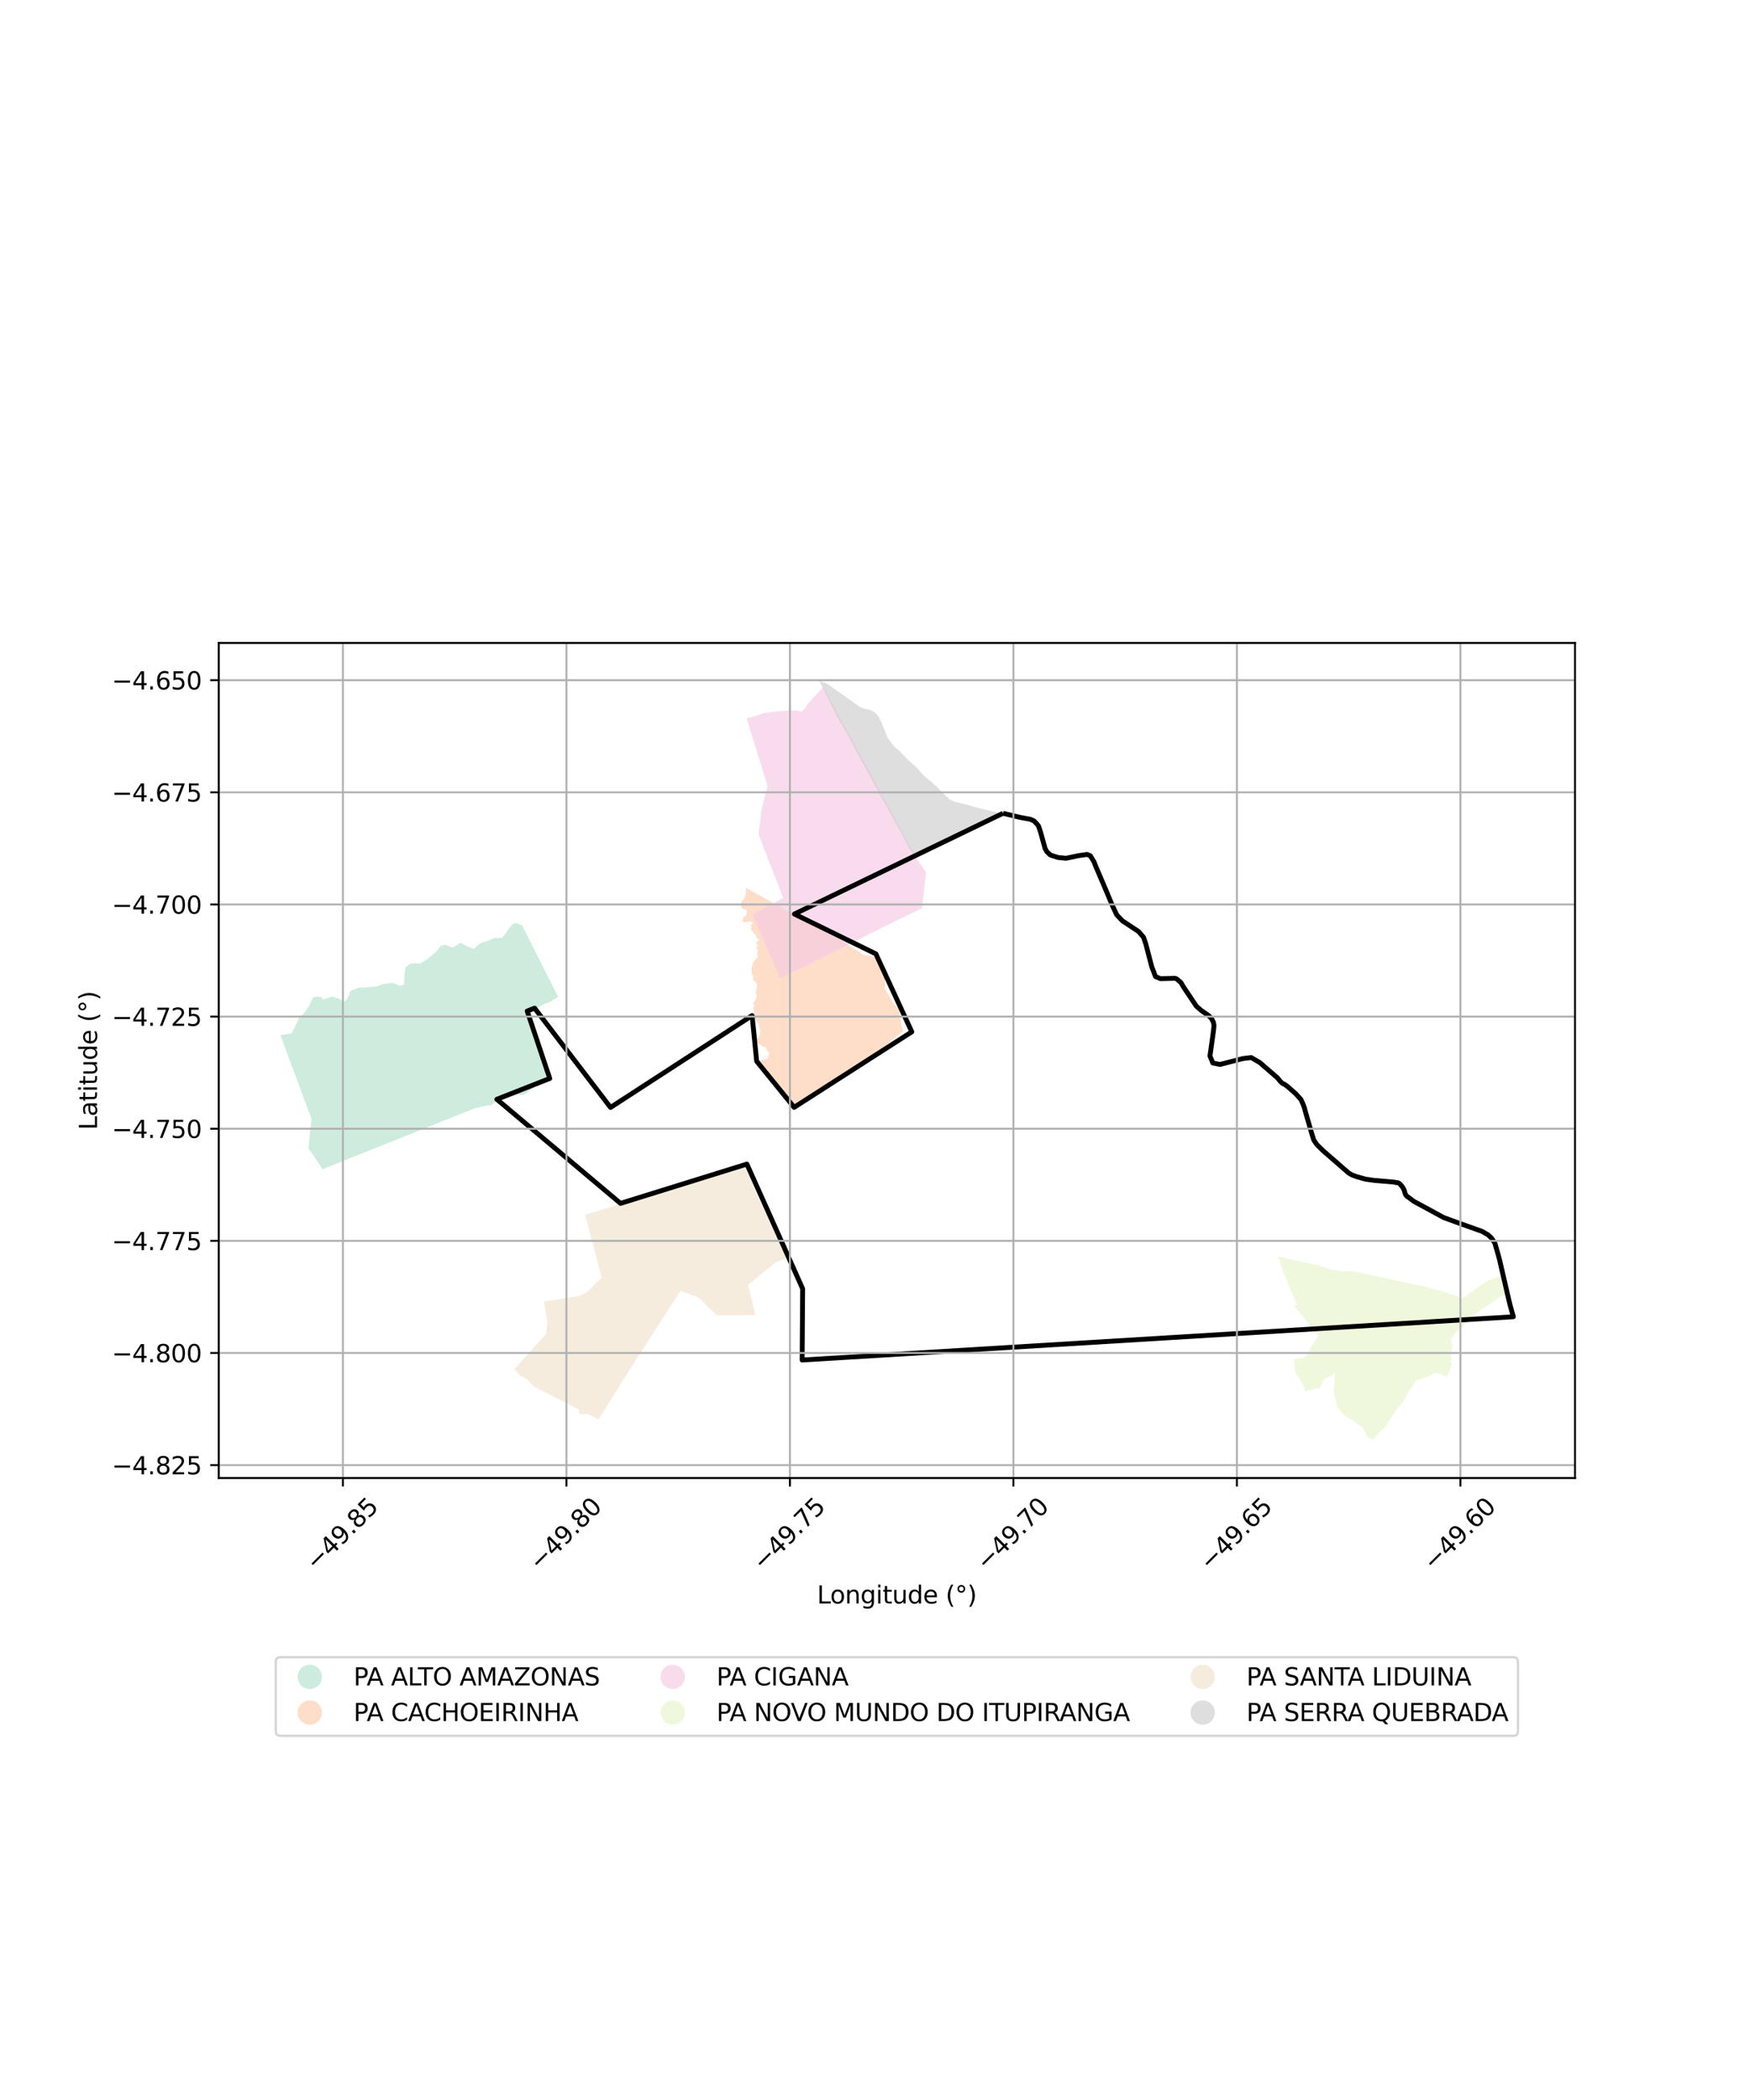 <?xml version="1.0" encoding="utf-8" standalone="no"?>
<!DOCTYPE svg PUBLIC "-//W3C//DTD SVG 1.1//EN"
  "http://www.w3.org/Graphics/SVG/1.1/DTD/svg11.dtd">
<svg xmlns:xlink="http://www.w3.org/1999/xlink" width="720pt" height="864pt" viewBox="0 0 720 864" xmlns="http://www.w3.org/2000/svg" version="1.1">
 <defs>
  <style type="text/css">*{stroke-linejoin: round; stroke-linecap: butt}</style>
 </defs>
 <g id="figure_1">
  <g id="patch_1">
   <path d="M 0 864 
L 720 864 
L 720 0 
L 0 0 
z
" style="fill: #ffffff"/>
  </g>
  <g id="axes_1">
   <g id="patch_2">
    <path d="M 90 608.106 
L 648 608.106 
L 648 264.534 
L 90 264.534 
z
" style="fill: #ffffff"/>
   </g>
   <g id="PatchCollection_1">
    <path d="M 532.349 537.028 
L 532.349 537.028 
L 533.61 536.861 
L 527.962 523.299 
L 527.063 520.481 
L 525.926 516.922 
L 528.974 517.59 
L 533.32 518.738 
L 537.309 519.479 
L 542.775 520.703 
L 546.975 522.216 
L 548.395 522.533 
L 549.587 522.584 
L 551.056 522.796 
L 552.245 523.02 
L 556.865 523.066 
L 575.847 527.081 
L 580.329 528.142 
L 582.996 528.718 
L 585.391 529.026 
L 590.639 530.588 
L 593.176 531.139 
L 594.756 531.722 
L 595.954 532.117 
L 598.462 532.926 
L 601.739 534.079 
L 605.093 531.685 
L 611.92 527.004 
L 612.707 526.698 
L 619.131 524.357 
L 619.948 526.718 
L 619.925 527.187 
L 619.889 527.88 
L 620.202 529.053 
L 620.869 531.862 
L 617.97 533.33 
L 616.975 533.838 
L 609.725 538.644 
L 606.425 540.895 
L 605.557 541.27 
L 604.774 542.151 
L 604.634 542.645 
L 604.155 543.192 
L 603.095 544.074 
L 602.181 545.296 
L 601.543 546.006 
L 601.004 546.426 
L 599.997 547.022 
L 599.021 548.068 
L 598.423 548.936 
L 597.06 550.48 
L 597.136 550.916 
L 597.227 552.137 
L 597.576 553.162 
L 597.326 554.575 
L 597.249 556.585 
L 597.136 557.682 
L 596.921 558.408 
L 597.212 559.096 
L 596.702 560.567 
L 597.504 560.884 
L 595.301 566.297 
L 590.68 564.723 
L 587.76 566.321 
L 582.559 568.027 
L 579.703 572.498 
L 578.84 573.634 
L 578.548 574.702 
L 578.284 575.247 
L 576.645 577.589 
L 575.334 579.112 
L 571.543 584.215 
L 570.537 586.404 
L 569.978 587.291 
L 569.233 587.968 
L 568.028 588.73 
L 566.824 590.023 
L 564.949 592.489 
L 562.69 591.332 
L 560.711 587.346 
L 557.104 584.861 
L 552.976 582.199 
L 552.436 581.436 
L 550.321 579.075 
L 549.725 577.443 
L 549.687 576.617 
L 548.563 572.658 
L 548.917 570.709 
L 549.026 570.006 
L 549.008 568.015 
L 549.226 566.782 
L 549.247 564.757 
L 547.593 566.159 
L 544.894 567.22 
L 543.423 570.359 
L 542.872 571.322 
L 541.865 571.232 
L 539.076 571.893 
L 537.084 572.253 
L 536.423 570.278 
L 532.985 564.66 
L 532.291 559.288 
L 535.694 558.709 
L 537.061 558.273 
L 537.806 556.778 
L 540.533 552.574 
L 542.422 549.518 
L 537.206 543.072 
L 532.371 537.098 
L 532.349 537.028 
" clip-path="url(#pd2db2d9a0a)" style="fill: #e6f5c9; fill-opacity: 0.65"/>
    <path d="M 195.222 456.028 
L 195.219 456.02 
L 132.721 481.023 
L 132.719 481.02 
L 126.886 472.4 
L 128.165 460.386 
L 115.364 425.874 
L 119.909 425.212 
L 121.688 421.777 
L 122.981 418.833 
L 125.249 416.705 
L 127.353 413.432 
L 128.808 410.325 
L 130.43 409.995 
L 132.378 410.319 
L 132.704 411.299 
L 136.758 409.985 
L 139.193 410.798 
L 141.791 412.101 
L 143.086 410.628 
L 144.218 407.684 
L 147.46 406.371 
L 151.192 406.202 
L 154.761 405.869 
L 157.517 404.884 
L 161.41 404.387 
L 164.819 405.689 
L 166.278 404.869 
L 166.435 401.273 
L 166.916 397.84 
L 169.185 396.366 
L 172.916 396.359 
L 175.672 394.72 
L 179.236 391.773 
L 181.341 389.154 
L 183.287 388.661 
L 186.21 389.963 
L 189.451 387.833 
L 191.724 389.136 
L 194.971 390.438 
L 197.401 388.146 
L 200.806 386.996 
L 203.4 385.848 
L 206.582 385.877 
L 208.2 383.75 
L 210.629 380.477 
L 212.087 379.657 
L 214.847 380.796 
L 229.661 410.188 
L 226.42 412.155 
L 223.015 413.468 
L 220.746 415.107 
L 217.99 416.092 
L 216.206 416.749 
L 225.326 444.449 
L 222.895 446.088 
L 220.624 446.255 
L 218.356 448.384 
L 215.764 450.35 
L 210.897 450.685 
L 207.492 452.162 
L 203.762 453.475 
L 201.817 454.786 
L 200.52 454.788 
L 195.222 456.028 
" clip-path="url(#pd2db2d9a0a)" style="fill: #b3e2cd; fill-opacity: 0.65"/>
    <path d="M 307.8 528.629 
L 310.811 541.047 
L 295.004 541.235 
L 287.245 533.746 
L 279.948 531.103 
L 259.016 563.61 
L 246.501 583.606 
L 245.994 583.806 
L 242.18 581.96 
L 238.386 581.728 
L 238.139 579.931 
L 227.989 574.719 
L 219.625 570.485 
L 216.699 567.304 
L 214.101 566.164 
L 211.662 563.227 
L 224.699 548.741 
L 225.177 544.001 
L 223.783 535.505 
L 237.895 533.274 
L 241.3 531.716 
L 247.533 525.668 
L 240.755 499.8 
L 306.765 479.606 
L 311.741 492.204 
L 325.208 517.037 
L 319.046 519.462 
L 307.8 528.629 
" clip-path="url(#pd2db2d9a0a)" style="fill: #f1e2cc; fill-opacity: 0.65"/>
    <path d="M 361.548 393.953 
L 364.043 402.131 
L 364.045 406.615 
L 367.927 413.335 
L 370.083 415.365 
L 370.171 418.158 
L 371.476 424.345 
L 364.737 429.902 
L 354.487 436.899 
L 344.883 443.454 
L 337.329 448.57 
L 325.671 456.221 
L 323.655 453.492 
L 323.457 453.203 
L 311.501 436.572 
L 313.699 436.162 
L 315.856 435.547 
L 316.048 434.693 
L 316.084 434.531 
L 316.117 434.367 
L 316.335 433.269 
L 316.368 433.105 
L 316.252 432.986 
L 315.345 432.056 
L 315.257 431.117 
L 315.241 430.951 
L 315.086 430.893 
L 314.856 430.807 
L 314.701 430.749 
L 314.54 430.709 
L 314.023 430.58 
L 313.862 430.54 
L 313.723 430.45 
L 311.988 429.33 
L 311.849 429.24 
L 311.726 429.127 
L 311.201 428.645 
L 311.078 428.532 
L 311.098 428.367 
L 311.198 427.519 
L 311.218 427.354 
L 311.361 427.269 
L 312.268 426.735 
L 312.633 425.399 
L 312.677 425.238 
L 312.682 425.072 
L 312.715 423.851 
L 312.72 423.684 
L 312.667 423.526 
L 312.596 423.313 
L 312.544 423.155 
L 312.507 422.992 
L 312.181 421.563 
L 312.144 421.4 
L 312.046 421.265 
L 311.563 420.594 
L 309.835 418.193 
L 309.905 418.007 
L 310.548 417.429 
L 310.672 417.317 
L 310.569 417.186 
L 310.153 416.653 
L 309.962 414.803 
L 309.945 414.637 
L 310.038 414.499 
L 310.468 413.86 
L 310.561 413.722 
L 310.445 413.603 
L 309.924 413.068 
L 309.808 412.948 
L 309.897 412.807 
L 310.38 412.038 
L 310.468 411.897 
L 310.538 411.745 
L 311.036 410.671 
L 311.106 410.52 
L 311.176 410.368 
L 311.339 410.013 
L 311.409 409.862 
L 311.351 409.706 
L 311.104 409.035 
L 310.948 408.623 
L 310.888 408.467 
L 310.907 408.301 
L 310.941 407.986 
L 310.959 407.82 
L 311.044 407.677 
L 311.324 407.205 
L 311.409 407.062 
L 311.406 406.895 
L 311.404 406.783 
L 311.412 406.449 
L 311.466 405.667 
L 311.477 405.333 
L 311.477 405.126 
L 311.478 404.959 
L 311.389 404.818 
L 311.313 404.698 
L 311.224 404.557 
L 311.083 404.307 
L 310.944 404.216 
L 310.631 404.011 
L 310.492 403.921 
L 310.381 403.628 
L 309.867 403.286 
L 309.729 403.194 
L 309.811 402.967 
L 309.956 402.508 
L 309.939 402.342 
L 309.9 401.955 
L 309.883 401.789 
L 309.796 401.647 
L 309.359 400.931 
L 309.209 398.504 
L 309.199 398.338 
L 309.244 398.177 
L 309.695 396.548 
L 309.799 396.232 
L 309.954 395.826 
L 310.014 395.67 
L 310.126 395.548 
L 311.758 393.773 
L 311.603 392.895 
L 311.574 392.731 
L 311.621 392.57 
L 311.704 390.384 
L 311.139 389.975 
L 311.898 389.225 
L 311.031 388.053 
L 312.362 386.64 
L 311.233 385.784 
L 310.838 384.348 
L 310.405 384.425 
L 309.82 383.385 
L 308.923 382.301 
L 308.952 382.136 
L 309.068 381.46 
L 309.096 381.295 
L 309.033 381.141 
L 308.863 380.725 
L 308.8 380.571 
L 308.941 380.483 
L 309.368 380.216 
L 309.509 380.128 
L 309.542 379.965 
L 309.572 379.816 
L 309.606 379.653 
L 309.475 379.55 
L 309.069 379.231 
L 308.939 379.128 
L 308.773 379.143 
L 307.335 379.274 
L 307.17 379.289 
L 307.014 379.348 
L 306.31 379.616 
L 306.155 379.675 
L 306.091 379.521 
L 305.961 379.212 
L 305.897 379.058 
L 305.731 379.062 
L 305.467 379.067 
L 305.301 379.071 
L 305.364 378.916 
L 305.461 378.68 
L 305.565 378.364 
L 305.599 378.233 
L 305.69 377.913 
L 306.038 376.812 
L 306.088 376.653 
L 306.399 377.094 
L 306.565 377.101 
L 306.82 377.112 
L 306.855 376.949 
L 307.083 375.863 
L 307.343 375.426 
L 307.289 375.268 
L 306.941 374.237 
L 306.887 374.079 
L 306.721 374.082 
L 305.959 374.1 
L 305.793 374.104 
L 305.676 373.986 
L 305.151 373.457 
L 305.033 373.339 
L 305 373.175 
L 304.796 372.194 
L 304.762 372.03 
L 304.817 371.873 
L 305.184 370.819 
L 305.239 370.661 
L 305.377 370.568 
L 305.837 370.253 
L 306.205 369.62 
L 306.288 369.476 
L 306.338 369.317 
L 306.902 367.507 
L 306.952 367.347 
L 306.947 367.18 
L 306.891 365.233 
L 323.332 374.377 
L 342.664 385.164 
L 345.525 386.519 
L 355.202 392.761 
L 361.548 393.953 
" clip-path="url(#pd2db2d9a0a)" style="fill: #fdcdac; fill-opacity: 0.65"/>
    <path d="M 377.022 353.043 
L 377.021 353.044 
L 380.949 358.864 
L 379.401 373.678 
L 368.861 378.714 
L 355.697 385.29 
L 333.119 396.569 
L 321.072 402.587 
L 320.957 402.644 
L 317.597 394.819 
L 317.597 394.819 
L 309.628 376.27 
L 322.216 369.421 
L 312.164 343.583 
L 312.133 342.134 
L 312.806 337.722 
L 313.093 333.942 
L 314.539 328.187 
L 315.757 323.324 
L 307.14 295.505 
L 310.718 294.621 
L 313.796 293.473 
L 315.617 293.179 
L 320.381 292.586 
L 323.044 292.429 
L 326.127 292.27 
L 327.529 292.262 
L 329.776 292.814 
L 331.449 291.25 
L 331.962 290.01 
L 338.71 282.63 
L 377.022 353.043 
" clip-path="url(#pd2db2d9a0a)" style="fill: #f4cae4; fill-opacity: 0.65"/>
    <path d="M 337.07 280.151 
L 339.866 281.141 
L 341.734 282.3 
L 352.259 289.77 
L 353.956 290.909 
L 355.525 291.5 
L 357.639 291.969 
L 359.724 292.969 
L 360.516 293.665 
L 361.59 294.997 
L 362.741 297.483 
L 365.183 303.5 
L 367.77 306.99 
L 370.549 309.465 
L 373.707 312.72 
L 377.474 316.096 
L 380.104 319.135 
L 385.253 323.498 
L 389.218 327.579 
L 390.82 328.981 
L 393.023 329.904 
L 397.002 330.882 
L 402.97 332.548 
L 412.484 334.735 
L 404.519 338.747 
L 396.209 342.911 
L 388.456 346.867 
L 387.048 347.599 
L 376.358 352.906 
L 375.788 351.927 
L 372.978 346.752 
L 371.237 343.577 
L 369.251 339.899 
L 367.59 337.037 
L 363.959 330.321 
L 360.357 323.83 
L 360.115 323.387 
L 356.103 316.008 
L 352.587 309.634 
L 348.768 302.364 
L 344.384 294.844 
L 342.303 290.612 
L 340.568 287.089 
L 338.288 282.56 
L 337.07 280.151 
" clip-path="url(#pd2db2d9a0a)" style="fill: #cccccc; fill-opacity: 0.65"/>
   </g>
   <g id="PatchCollection_2">
    <path d="M 412.677 334.604 
L 417.519 335.789 
L 419.884 336.333 
L 423.833 337.059 
L 425.428 337.757 
L 426.648 339.046 
L 427.311 339.945 
L 428.167 342.563 
L 429.97 349.06 
L 430.674 350.357 
L 431.892 351.566 
L 432.39 351.869 
L 435.318 352.8 
L 438.58 353.126 
L 443.596 352.067 
L 447.249 351.54 
L 448.613 352.119 
L 450.066 354.515 
L 450.62 355.95 
L 455.522 367.436 
L 457.364 371.889 
L 459.429 376.365 
L 461.771 378.843 
L 468.435 383.259 
L 470.467 385.591 
L 471.427 388.413 
L 473.88 397.803 
L 475.422 401.812 
L 477.469 402.654 
L 483.408 402.502 
L 484.028 402.68 
L 485.866 404.246 
L 486.91 406.04 
L 492.217 413.981 
L 494.115 415.649 
L 497.204 417.798 
L 498.374 418.944 
L 499.229 420.557 
L 499.459 421.809 
L 499.434 422.452 
L 499.251 424.239 
L 497.805 434.455 
L 498.992 437.35 
L 501.912 437.957 
L 511.304 435.537 
L 514.764 435.096 
L 518.361 437.203 
L 525.619 443.497 
L 526.681 444.826 
L 527.576 445.68 
L 528.512 446.15 
L 529.562 446.882 
L 533.084 449.972 
L 535.236 452.353 
L 536.03 454.079 
L 536.68 455.836 
L 536.964 456.971 
L 539.478 465.676 
L 540.5 468.988 
L 541.788 470.922 
L 544.267 473.362 
L 554.883 482.603 
L 556.209 483.38 
L 557.965 484.054 
L 561.754 485.123 
L 565.365 485.653 
L 573.361 486.328 
L 575.307 486.678 
L 575.799 486.939 
L 577.048 488.357 
L 577.698 489.627 
L 578.114 491.101 
L 578.47 491.768 
L 578.957 492.284 
L 579.305 492.485 
L 581.686 494.263 
L 594.015 500.955 
L 601.544 503.7 
L 609.755 506.62 
L 612.27 508.067 
L 613.698 509.435 
L 615.04 511.471 
L 616.842 517.833 
L 621.2 536.637 
L 622.636 541.749 
L 330.032 559.548 
L 330.24 530.248 
L 307.287 478.938 
L 255.295 495.104 
L 204.422 452.283 
L 226.18 443.711 
L 216.905 415.981 
L 219.95 414.788 
L 251.19 455.639 
L 309.429 417.832 
L 311.32 436.633 
L 326.737 455.588 
L 375.14 424.529 
L 360.356 392.453 
L 326.849 376.061 
L 412.677 334.604 
L 412.677 334.604 
" clip-path="url(#pd2db2d9a0a)" style="fill: none; stroke: #000000; stroke-width: 2"/>
   </g>
   <g id="matplotlib.axis_1">
    <g id="xtick_1">
     <g id="line2d_1">
      <path d="M 141.089 608.106 
L 141.089 264.534 
" clip-path="url(#pd2db2d9a0a)" style="fill: none; stroke: #b0b0b0; stroke-width: 0.8; stroke-linecap: square"/>
     </g>
     <g id="line2d_2">
      <defs>
       <path id="m9a55f7e87c" d="M 0 0 
L 0 3.5 
" style="stroke: #000000; stroke-width: 0.8"/>
      </defs>
      <g>
       <use xlink:href="#m9a55f7e87c" x="141.089" y="608.106" style="stroke: #000000; stroke-width: 0.8"/>
      </g>
     </g>
     <g id="text_1">
      <!-- −49.85 -->
      <g transform="translate(129.956 646.647) rotate(-45) scale(0.1 -0.1)">
       <defs>
        <path id="DejaVuSans-2212" d="M 678 2272 
L 4684 2272 
L 4684 1741 
L 678 1741 
L 678 2272 
z
" transform="scale(0.016)"/>
        <path id="DejaVuSans-34" d="M 2419 4116 
L 825 1625 
L 2419 1625 
L 2419 4116 
z
M 2253 4666 
L 3047 4666 
L 3047 1625 
L 3713 1625 
L 3713 1100 
L 3047 1100 
L 3047 0 
L 2419 0 
L 2419 1100 
L 313 1100 
L 313 1709 
L 2253 4666 
z
" transform="scale(0.016)"/>
        <path id="DejaVuSans-39" d="M 703 97 
L 703 672 
Q 941 559 1184 500 
Q 1428 441 1663 441 
Q 2288 441 2617 861 
Q 2947 1281 2994 2138 
Q 2813 1869 2534 1725 
Q 2256 1581 1919 1581 
Q 1219 1581 811 2004 
Q 403 2428 403 3163 
Q 403 3881 828 4315 
Q 1253 4750 1959 4750 
Q 2769 4750 3195 4129 
Q 3622 3509 3622 2328 
Q 3622 1225 3098 567 
Q 2575 -91 1691 -91 
Q 1453 -91 1209 -44 
Q 966 3 703 97 
z
M 1959 2075 
Q 2384 2075 2632 2365 
Q 2881 2656 2881 3163 
Q 2881 3666 2632 3958 
Q 2384 4250 1959 4250 
Q 1534 4250 1286 3958 
Q 1038 3666 1038 3163 
Q 1038 2656 1286 2365 
Q 1534 2075 1959 2075 
z
" transform="scale(0.016)"/>
        <path id="DejaVuSans-2e" d="M 684 794 
L 1344 794 
L 1344 0 
L 684 0 
L 684 794 
z
" transform="scale(0.016)"/>
        <path id="DejaVuSans-38" d="M 2034 2216 
Q 1584 2216 1326 1975 
Q 1069 1734 1069 1313 
Q 1069 891 1326 650 
Q 1584 409 2034 409 
Q 2484 409 2743 651 
Q 3003 894 3003 1313 
Q 3003 1734 2745 1975 
Q 2488 2216 2034 2216 
z
M 1403 2484 
Q 997 2584 770 2862 
Q 544 3141 544 3541 
Q 544 4100 942 4425 
Q 1341 4750 2034 4750 
Q 2731 4750 3128 4425 
Q 3525 4100 3525 3541 
Q 3525 3141 3298 2862 
Q 3072 2584 2669 2484 
Q 3125 2378 3379 2068 
Q 3634 1759 3634 1313 
Q 3634 634 3220 271 
Q 2806 -91 2034 -91 
Q 1263 -91 848 271 
Q 434 634 434 1313 
Q 434 1759 690 2068 
Q 947 2378 1403 2484 
z
M 1172 3481 
Q 1172 3119 1398 2916 
Q 1625 2713 2034 2713 
Q 2441 2713 2670 2916 
Q 2900 3119 2900 3481 
Q 2900 3844 2670 4047 
Q 2441 4250 2034 4250 
Q 1625 4250 1398 4047 
Q 1172 3844 1172 3481 
z
" transform="scale(0.016)"/>
        <path id="DejaVuSans-35" d="M 691 4666 
L 3169 4666 
L 3169 4134 
L 1269 4134 
L 1269 2991 
Q 1406 3038 1543 3061 
Q 1681 3084 1819 3084 
Q 2600 3084 3056 2656 
Q 3513 2228 3513 1497 
Q 3513 744 3044 326 
Q 2575 -91 1722 -91 
Q 1428 -91 1123 -41 
Q 819 9 494 109 
L 494 744 
Q 775 591 1075 516 
Q 1375 441 1709 441 
Q 2250 441 2565 725 
Q 2881 1009 2881 1497 
Q 2881 1984 2565 2268 
Q 2250 2553 1709 2553 
Q 1456 2553 1204 2497 
Q 953 2441 691 2322 
L 691 4666 
z
" transform="scale(0.016)"/>
       </defs>
       <use xlink:href="#DejaVuSans-2212"/>
       <use xlink:href="#DejaVuSans-34" transform="translate(83.789 0)"/>
       <use xlink:href="#DejaVuSans-39" transform="translate(147.412 0)"/>
       <use xlink:href="#DejaVuSans-2e" transform="translate(211.035 0)"/>
       <use xlink:href="#DejaVuSans-38" transform="translate(242.822 0)"/>
       <use xlink:href="#DejaVuSans-35" transform="translate(306.445 0)"/>
      </g>
     </g>
    </g>
    <g id="xtick_2">
     <g id="line2d_3">
      <path d="M 233.042 608.106 
L 233.042 264.534 
" clip-path="url(#pd2db2d9a0a)" style="fill: none; stroke: #b0b0b0; stroke-width: 0.8; stroke-linecap: square"/>
     </g>
     <g id="line2d_4">
      <g>
       <use xlink:href="#m9a55f7e87c" x="233.042" y="608.106" style="stroke: #000000; stroke-width: 0.8"/>
      </g>
     </g>
     <g id="text_2">
      <!-- −49.80 -->
      <g transform="translate(221.908 646.647) rotate(-45) scale(0.1 -0.1)">
       <defs>
        <path id="DejaVuSans-30" d="M 2034 4250 
Q 1547 4250 1301 3770 
Q 1056 3291 1056 2328 
Q 1056 1369 1301 889 
Q 1547 409 2034 409 
Q 2525 409 2770 889 
Q 3016 1369 3016 2328 
Q 3016 3291 2770 3770 
Q 2525 4250 2034 4250 
z
M 2034 4750 
Q 2819 4750 3233 4129 
Q 3647 3509 3647 2328 
Q 3647 1150 3233 529 
Q 2819 -91 2034 -91 
Q 1250 -91 836 529 
Q 422 1150 422 2328 
Q 422 3509 836 4129 
Q 1250 4750 2034 4750 
z
" transform="scale(0.016)"/>
       </defs>
       <use xlink:href="#DejaVuSans-2212"/>
       <use xlink:href="#DejaVuSans-34" transform="translate(83.789 0)"/>
       <use xlink:href="#DejaVuSans-39" transform="translate(147.412 0)"/>
       <use xlink:href="#DejaVuSans-2e" transform="translate(211.035 0)"/>
       <use xlink:href="#DejaVuSans-38" transform="translate(242.822 0)"/>
       <use xlink:href="#DejaVuSans-30" transform="translate(306.445 0)"/>
      </g>
     </g>
    </g>
    <g id="xtick_3">
     <g id="line2d_5">
      <path d="M 324.994 608.106 
L 324.994 264.534 
" clip-path="url(#pd2db2d9a0a)" style="fill: none; stroke: #b0b0b0; stroke-width: 0.8; stroke-linecap: square"/>
     </g>
     <g id="line2d_6">
      <g>
       <use xlink:href="#m9a55f7e87c" x="324.994" y="608.106" style="stroke: #000000; stroke-width: 0.8"/>
      </g>
     </g>
     <g id="text_3">
      <!-- −49.75 -->
      <g transform="translate(313.861 646.647) rotate(-45) scale(0.1 -0.1)">
       <defs>
        <path id="DejaVuSans-37" d="M 525 4666 
L 3525 4666 
L 3525 4397 
L 1831 0 
L 1172 0 
L 2766 4134 
L 525 4134 
L 525 4666 
z
" transform="scale(0.016)"/>
       </defs>
       <use xlink:href="#DejaVuSans-2212"/>
       <use xlink:href="#DejaVuSans-34" transform="translate(83.789 0)"/>
       <use xlink:href="#DejaVuSans-39" transform="translate(147.412 0)"/>
       <use xlink:href="#DejaVuSans-2e" transform="translate(211.035 0)"/>
       <use xlink:href="#DejaVuSans-37" transform="translate(242.822 0)"/>
       <use xlink:href="#DejaVuSans-35" transform="translate(306.445 0)"/>
      </g>
     </g>
    </g>
    <g id="xtick_4">
     <g id="line2d_7">
      <path d="M 416.946 608.106 
L 416.946 264.534 
" clip-path="url(#pd2db2d9a0a)" style="fill: none; stroke: #b0b0b0; stroke-width: 0.8; stroke-linecap: square"/>
     </g>
     <g id="line2d_8">
      <g>
       <use xlink:href="#m9a55f7e87c" x="416.946" y="608.106" style="stroke: #000000; stroke-width: 0.8"/>
      </g>
     </g>
     <g id="text_4">
      <!-- −49.70 -->
      <g transform="translate(405.813 646.647) rotate(-45) scale(0.1 -0.1)">
       <use xlink:href="#DejaVuSans-2212"/>
       <use xlink:href="#DejaVuSans-34" transform="translate(83.789 0)"/>
       <use xlink:href="#DejaVuSans-39" transform="translate(147.412 0)"/>
       <use xlink:href="#DejaVuSans-2e" transform="translate(211.035 0)"/>
       <use xlink:href="#DejaVuSans-37" transform="translate(242.822 0)"/>
       <use xlink:href="#DejaVuSans-30" transform="translate(306.445 0)"/>
      </g>
     </g>
    </g>
    <g id="xtick_5">
     <g id="line2d_9">
      <path d="M 508.898 608.106 
L 508.898 264.534 
" clip-path="url(#pd2db2d9a0a)" style="fill: none; stroke: #b0b0b0; stroke-width: 0.8; stroke-linecap: square"/>
     </g>
     <g id="line2d_10">
      <g>
       <use xlink:href="#m9a55f7e87c" x="508.898" y="608.106" style="stroke: #000000; stroke-width: 0.8"/>
      </g>
     </g>
     <g id="text_5">
      <!-- −49.65 -->
      <g transform="translate(497.765 646.647) rotate(-45) scale(0.1 -0.1)">
       <defs>
        <path id="DejaVuSans-36" d="M 2113 2584 
Q 1688 2584 1439 2293 
Q 1191 2003 1191 1497 
Q 1191 994 1439 701 
Q 1688 409 2113 409 
Q 2538 409 2786 701 
Q 3034 994 3034 1497 
Q 3034 2003 2786 2293 
Q 2538 2584 2113 2584 
z
M 3366 4563 
L 3366 3988 
Q 3128 4100 2886 4159 
Q 2644 4219 2406 4219 
Q 1781 4219 1451 3797 
Q 1122 3375 1075 2522 
Q 1259 2794 1537 2939 
Q 1816 3084 2150 3084 
Q 2853 3084 3261 2657 
Q 3669 2231 3669 1497 
Q 3669 778 3244 343 
Q 2819 -91 2113 -91 
Q 1303 -91 875 529 
Q 447 1150 447 2328 
Q 447 3434 972 4092 
Q 1497 4750 2381 4750 
Q 2619 4750 2861 4703 
Q 3103 4656 3366 4563 
z
" transform="scale(0.016)"/>
       </defs>
       <use xlink:href="#DejaVuSans-2212"/>
       <use xlink:href="#DejaVuSans-34" transform="translate(83.789 0)"/>
       <use xlink:href="#DejaVuSans-39" transform="translate(147.412 0)"/>
       <use xlink:href="#DejaVuSans-2e" transform="translate(211.035 0)"/>
       <use xlink:href="#DejaVuSans-36" transform="translate(242.822 0)"/>
       <use xlink:href="#DejaVuSans-35" transform="translate(306.445 0)"/>
      </g>
     </g>
    </g>
    <g id="xtick_6">
     <g id="line2d_11">
      <path d="M 600.851 608.106 
L 600.851 264.534 
" clip-path="url(#pd2db2d9a0a)" style="fill: none; stroke: #b0b0b0; stroke-width: 0.8; stroke-linecap: square"/>
     </g>
     <g id="line2d_12">
      <g>
       <use xlink:href="#m9a55f7e87c" x="600.851" y="608.106" style="stroke: #000000; stroke-width: 0.8"/>
      </g>
     </g>
     <g id="text_6">
      <!-- −49.60 -->
      <g transform="translate(589.717 646.647) rotate(-45) scale(0.1 -0.1)">
       <use xlink:href="#DejaVuSans-2212"/>
       <use xlink:href="#DejaVuSans-34" transform="translate(83.789 0)"/>
       <use xlink:href="#DejaVuSans-39" transform="translate(147.412 0)"/>
       <use xlink:href="#DejaVuSans-2e" transform="translate(211.035 0)"/>
       <use xlink:href="#DejaVuSans-36" transform="translate(242.822 0)"/>
       <use xlink:href="#DejaVuSans-30" transform="translate(306.445 0)"/>
      </g>
     </g>
    </g>
    <g id="text_7">
     <!-- Longitude (°) -->
     <g transform="translate(336.14 659.716) scale(0.1 -0.1)">
      <defs>
       <path id="DejaVuSans-4c" d="M 628 4666 
L 1259 4666 
L 1259 531 
L 3531 531 
L 3531 0 
L 628 0 
L 628 4666 
z
" transform="scale(0.016)"/>
       <path id="DejaVuSans-6f" d="M 1959 3097 
Q 1497 3097 1228 2736 
Q 959 2375 959 1747 
Q 959 1119 1226 758 
Q 1494 397 1959 397 
Q 2419 397 2687 759 
Q 2956 1122 2956 1747 
Q 2956 2369 2687 2733 
Q 2419 3097 1959 3097 
z
M 1959 3584 
Q 2709 3584 3137 3096 
Q 3566 2609 3566 1747 
Q 3566 888 3137 398 
Q 2709 -91 1959 -91 
Q 1206 -91 779 398 
Q 353 888 353 1747 
Q 353 2609 779 3096 
Q 1206 3584 1959 3584 
z
" transform="scale(0.016)"/>
       <path id="DejaVuSans-6e" d="M 3513 2113 
L 3513 0 
L 2938 0 
L 2938 2094 
Q 2938 2591 2744 2837 
Q 2550 3084 2163 3084 
Q 1697 3084 1428 2787 
Q 1159 2491 1159 1978 
L 1159 0 
L 581 0 
L 581 3500 
L 1159 3500 
L 1159 2956 
Q 1366 3272 1645 3428 
Q 1925 3584 2291 3584 
Q 2894 3584 3203 3211 
Q 3513 2838 3513 2113 
z
" transform="scale(0.016)"/>
       <path id="DejaVuSans-67" d="M 2906 1791 
Q 2906 2416 2648 2759 
Q 2391 3103 1925 3103 
Q 1463 3103 1205 2759 
Q 947 2416 947 1791 
Q 947 1169 1205 825 
Q 1463 481 1925 481 
Q 2391 481 2648 825 
Q 2906 1169 2906 1791 
z
M 3481 434 
Q 3481 -459 3084 -895 
Q 2688 -1331 1869 -1331 
Q 1566 -1331 1297 -1286 
Q 1028 -1241 775 -1147 
L 775 -588 
Q 1028 -725 1275 -790 
Q 1522 -856 1778 -856 
Q 2344 -856 2625 -561 
Q 2906 -266 2906 331 
L 2906 616 
Q 2728 306 2450 153 
Q 2172 0 1784 0 
Q 1141 0 747 490 
Q 353 981 353 1791 
Q 353 2603 747 3093 
Q 1141 3584 1784 3584 
Q 2172 3584 2450 3431 
Q 2728 3278 2906 2969 
L 2906 3500 
L 3481 3500 
L 3481 434 
z
" transform="scale(0.016)"/>
       <path id="DejaVuSans-69" d="M 603 3500 
L 1178 3500 
L 1178 0 
L 603 0 
L 603 3500 
z
M 603 4863 
L 1178 4863 
L 1178 4134 
L 603 4134 
L 603 4863 
z
" transform="scale(0.016)"/>
       <path id="DejaVuSans-74" d="M 1172 4494 
L 1172 3500 
L 2356 3500 
L 2356 3053 
L 1172 3053 
L 1172 1153 
Q 1172 725 1289 603 
Q 1406 481 1766 481 
L 2356 481 
L 2356 0 
L 1766 0 
Q 1100 0 847 248 
Q 594 497 594 1153 
L 594 3053 
L 172 3053 
L 172 3500 
L 594 3500 
L 594 4494 
L 1172 4494 
z
" transform="scale(0.016)"/>
       <path id="DejaVuSans-75" d="M 544 1381 
L 544 3500 
L 1119 3500 
L 1119 1403 
Q 1119 906 1312 657 
Q 1506 409 1894 409 
Q 2359 409 2629 706 
Q 2900 1003 2900 1516 
L 2900 3500 
L 3475 3500 
L 3475 0 
L 2900 0 
L 2900 538 
Q 2691 219 2414 64 
Q 2138 -91 1772 -91 
Q 1169 -91 856 284 
Q 544 659 544 1381 
z
M 1991 3584 
L 1991 3584 
z
" transform="scale(0.016)"/>
       <path id="DejaVuSans-64" d="M 2906 2969 
L 2906 4863 
L 3481 4863 
L 3481 0 
L 2906 0 
L 2906 525 
Q 2725 213 2448 61 
Q 2172 -91 1784 -91 
Q 1150 -91 751 415 
Q 353 922 353 1747 
Q 353 2572 751 3078 
Q 1150 3584 1784 3584 
Q 2172 3584 2448 3432 
Q 2725 3281 2906 2969 
z
M 947 1747 
Q 947 1113 1208 752 
Q 1469 391 1925 391 
Q 2381 391 2643 752 
Q 2906 1113 2906 1747 
Q 2906 2381 2643 2742 
Q 2381 3103 1925 3103 
Q 1469 3103 1208 2742 
Q 947 2381 947 1747 
z
" transform="scale(0.016)"/>
       <path id="DejaVuSans-65" d="M 3597 1894 
L 3597 1613 
L 953 1613 
Q 991 1019 1311 708 
Q 1631 397 2203 397 
Q 2534 397 2845 478 
Q 3156 559 3463 722 
L 3463 178 
Q 3153 47 2828 -22 
Q 2503 -91 2169 -91 
Q 1331 -91 842 396 
Q 353 884 353 1716 
Q 353 2575 817 3079 
Q 1281 3584 2069 3584 
Q 2775 3584 3186 3129 
Q 3597 2675 3597 1894 
z
M 3022 2063 
Q 3016 2534 2758 2815 
Q 2500 3097 2075 3097 
Q 1594 3097 1305 2825 
Q 1016 2553 972 2059 
L 3022 2063 
z
" transform="scale(0.016)"/>
       <path id="DejaVuSans-20" transform="scale(0.016)"/>
       <path id="DejaVuSans-28" d="M 1984 4856 
Q 1566 4138 1362 3434 
Q 1159 2731 1159 2009 
Q 1159 1288 1364 580 
Q 1569 -128 1984 -844 
L 1484 -844 
Q 1016 -109 783 600 
Q 550 1309 550 2009 
Q 550 2706 781 3412 
Q 1013 4119 1484 4856 
L 1984 4856 
z
" transform="scale(0.016)"/>
       <path id="DejaVuSans-b0" d="M 1600 4347 
Q 1350 4347 1178 4173 
Q 1006 4000 1006 3750 
Q 1006 3503 1178 3333 
Q 1350 3163 1600 3163 
Q 1850 3163 2022 3333 
Q 2194 3503 2194 3750 
Q 2194 3997 2020 4172 
Q 1847 4347 1600 4347 
z
M 1600 4750 
Q 1800 4750 1984 4673 
Q 2169 4597 2303 4453 
Q 2447 4313 2519 4134 
Q 2591 3956 2591 3750 
Q 2591 3338 2302 3052 
Q 2013 2766 1594 2766 
Q 1172 2766 890 3047 
Q 609 3328 609 3750 
Q 609 4169 896 4459 
Q 1184 4750 1600 4750 
z
" transform="scale(0.016)"/>
       <path id="DejaVuSans-29" d="M 513 4856 
L 1013 4856 
Q 1481 4119 1714 3412 
Q 1947 2706 1947 2009 
Q 1947 1309 1714 600 
Q 1481 -109 1013 -844 
L 513 -844 
Q 928 -128 1133 580 
Q 1338 1288 1338 2009 
Q 1338 2731 1133 3434 
Q 928 4138 513 4856 
z
" transform="scale(0.016)"/>
      </defs>
      <use xlink:href="#DejaVuSans-4c"/>
      <use xlink:href="#DejaVuSans-6f" transform="translate(53.963 0)"/>
      <use xlink:href="#DejaVuSans-6e" transform="translate(115.145 0)"/>
      <use xlink:href="#DejaVuSans-67" transform="translate(178.523 0)"/>
      <use xlink:href="#DejaVuSans-69" transform="translate(242 0)"/>
      <use xlink:href="#DejaVuSans-74" transform="translate(269.783 0)"/>
      <use xlink:href="#DejaVuSans-75" transform="translate(308.992 0)"/>
      <use xlink:href="#DejaVuSans-64" transform="translate(372.371 0)"/>
      <use xlink:href="#DejaVuSans-65" transform="translate(435.848 0)"/>
      <use xlink:href="#DejaVuSans-20" transform="translate(497.371 0)"/>
      <use xlink:href="#DejaVuSans-28" transform="translate(529.158 0)"/>
      <use xlink:href="#DejaVuSans-b0" transform="translate(568.172 0)"/>
      <use xlink:href="#DejaVuSans-29" transform="translate(618.172 0)"/>
     </g>
    </g>
   </g>
   <g id="matplotlib.axis_2">
    <g id="ytick_1">
     <g id="line2d_13">
      <path d="M 90 602.792 
L 648 602.792 
" clip-path="url(#pd2db2d9a0a)" style="fill: none; stroke: #b0b0b0; stroke-width: 0.8; stroke-linecap: square"/>
     </g>
     <g id="line2d_14">
      <defs>
       <path id="m6963e9dbc1" d="M 0 0 
L -3.5 0 
" style="stroke: #000000; stroke-width: 0.8"/>
      </defs>
      <g>
       <use xlink:href="#m6963e9dbc1" x="90" y="602.792" style="stroke: #000000; stroke-width: 0.8"/>
      </g>
     </g>
     <g id="text_8">
      <!-- −4.825 -->
      <g transform="translate(45.992 606.591) scale(0.1 -0.1)">
       <defs>
        <path id="DejaVuSans-32" d="M 1228 531 
L 3431 531 
L 3431 0 
L 469 0 
L 469 531 
Q 828 903 1448 1529 
Q 2069 2156 2228 2338 
Q 2531 2678 2651 2914 
Q 2772 3150 2772 3378 
Q 2772 3750 2511 3984 
Q 2250 4219 1831 4219 
Q 1534 4219 1204 4116 
Q 875 4013 500 3803 
L 500 4441 
Q 881 4594 1212 4672 
Q 1544 4750 1819 4750 
Q 2544 4750 2975 4387 
Q 3406 4025 3406 3419 
Q 3406 3131 3298 2873 
Q 3191 2616 2906 2266 
Q 2828 2175 2409 1742 
Q 1991 1309 1228 531 
z
" transform="scale(0.016)"/>
       </defs>
       <use xlink:href="#DejaVuSans-2212"/>
       <use xlink:href="#DejaVuSans-34" transform="translate(83.789 0)"/>
       <use xlink:href="#DejaVuSans-2e" transform="translate(147.412 0)"/>
       <use xlink:href="#DejaVuSans-38" transform="translate(179.199 0)"/>
       <use xlink:href="#DejaVuSans-32" transform="translate(242.822 0)"/>
       <use xlink:href="#DejaVuSans-35" transform="translate(306.445 0)"/>
      </g>
     </g>
    </g>
    <g id="ytick_2">
     <g id="line2d_15">
      <path d="M 90 556.658 
L 648 556.658 
" clip-path="url(#pd2db2d9a0a)" style="fill: none; stroke: #b0b0b0; stroke-width: 0.8; stroke-linecap: square"/>
     </g>
     <g id="line2d_16">
      <g>
       <use xlink:href="#m6963e9dbc1" x="90" y="556.658" style="stroke: #000000; stroke-width: 0.8"/>
      </g>
     </g>
     <g id="text_9">
      <!-- −4.800 -->
      <g transform="translate(45.992 560.457) scale(0.1 -0.1)">
       <use xlink:href="#DejaVuSans-2212"/>
       <use xlink:href="#DejaVuSans-34" transform="translate(83.789 0)"/>
       <use xlink:href="#DejaVuSans-2e" transform="translate(147.412 0)"/>
       <use xlink:href="#DejaVuSans-38" transform="translate(179.199 0)"/>
       <use xlink:href="#DejaVuSans-30" transform="translate(242.822 0)"/>
       <use xlink:href="#DejaVuSans-30" transform="translate(306.445 0)"/>
      </g>
     </g>
    </g>
    <g id="ytick_3">
     <g id="line2d_17">
      <path d="M 90 510.524 
L 648 510.524 
" clip-path="url(#pd2db2d9a0a)" style="fill: none; stroke: #b0b0b0; stroke-width: 0.8; stroke-linecap: square"/>
     </g>
     <g id="line2d_18">
      <g>
       <use xlink:href="#m6963e9dbc1" x="90" y="510.524" style="stroke: #000000; stroke-width: 0.8"/>
      </g>
     </g>
     <g id="text_10">
      <!-- −4.775 -->
      <g transform="translate(45.992 514.323) scale(0.1 -0.1)">
       <use xlink:href="#DejaVuSans-2212"/>
       <use xlink:href="#DejaVuSans-34" transform="translate(83.789 0)"/>
       <use xlink:href="#DejaVuSans-2e" transform="translate(147.412 0)"/>
       <use xlink:href="#DejaVuSans-37" transform="translate(179.199 0)"/>
       <use xlink:href="#DejaVuSans-37" transform="translate(242.822 0)"/>
       <use xlink:href="#DejaVuSans-35" transform="translate(306.445 0)"/>
      </g>
     </g>
    </g>
    <g id="ytick_4">
     <g id="line2d_19">
      <path d="M 90 464.39 
L 648 464.39 
" clip-path="url(#pd2db2d9a0a)" style="fill: none; stroke: #b0b0b0; stroke-width: 0.8; stroke-linecap: square"/>
     </g>
     <g id="line2d_20">
      <g>
       <use xlink:href="#m6963e9dbc1" x="90" y="464.39" style="stroke: #000000; stroke-width: 0.8"/>
      </g>
     </g>
     <g id="text_11">
      <!-- −4.750 -->
      <g transform="translate(45.992 468.189) scale(0.1 -0.1)">
       <use xlink:href="#DejaVuSans-2212"/>
       <use xlink:href="#DejaVuSans-34" transform="translate(83.789 0)"/>
       <use xlink:href="#DejaVuSans-2e" transform="translate(147.412 0)"/>
       <use xlink:href="#DejaVuSans-37" transform="translate(179.199 0)"/>
       <use xlink:href="#DejaVuSans-35" transform="translate(242.822 0)"/>
       <use xlink:href="#DejaVuSans-30" transform="translate(306.445 0)"/>
      </g>
     </g>
    </g>
    <g id="ytick_5">
     <g id="line2d_21">
      <path d="M 90 418.256 
L 648 418.256 
" clip-path="url(#pd2db2d9a0a)" style="fill: none; stroke: #b0b0b0; stroke-width: 0.8; stroke-linecap: square"/>
     </g>
     <g id="line2d_22">
      <g>
       <use xlink:href="#m6963e9dbc1" x="90" y="418.256" style="stroke: #000000; stroke-width: 0.8"/>
      </g>
     </g>
     <g id="text_12">
      <!-- −4.725 -->
      <g transform="translate(45.992 422.055) scale(0.1 -0.1)">
       <use xlink:href="#DejaVuSans-2212"/>
       <use xlink:href="#DejaVuSans-34" transform="translate(83.789 0)"/>
       <use xlink:href="#DejaVuSans-2e" transform="translate(147.412 0)"/>
       <use xlink:href="#DejaVuSans-37" transform="translate(179.199 0)"/>
       <use xlink:href="#DejaVuSans-32" transform="translate(242.822 0)"/>
       <use xlink:href="#DejaVuSans-35" transform="translate(306.445 0)"/>
      </g>
     </g>
    </g>
    <g id="ytick_6">
     <g id="line2d_23">
      <path d="M 90 372.122 
L 648 372.122 
" clip-path="url(#pd2db2d9a0a)" style="fill: none; stroke: #b0b0b0; stroke-width: 0.8; stroke-linecap: square"/>
     </g>
     <g id="line2d_24">
      <g>
       <use xlink:href="#m6963e9dbc1" x="90" y="372.122" style="stroke: #000000; stroke-width: 0.8"/>
      </g>
     </g>
     <g id="text_13">
      <!-- −4.700 -->
      <g transform="translate(45.992 375.921) scale(0.1 -0.1)">
       <use xlink:href="#DejaVuSans-2212"/>
       <use xlink:href="#DejaVuSans-34" transform="translate(83.789 0)"/>
       <use xlink:href="#DejaVuSans-2e" transform="translate(147.412 0)"/>
       <use xlink:href="#DejaVuSans-37" transform="translate(179.199 0)"/>
       <use xlink:href="#DejaVuSans-30" transform="translate(242.822 0)"/>
       <use xlink:href="#DejaVuSans-30" transform="translate(306.445 0)"/>
      </g>
     </g>
    </g>
    <g id="ytick_7">
     <g id="line2d_25">
      <path d="M 90 325.988 
L 648 325.988 
" clip-path="url(#pd2db2d9a0a)" style="fill: none; stroke: #b0b0b0; stroke-width: 0.8; stroke-linecap: square"/>
     </g>
     <g id="line2d_26">
      <g>
       <use xlink:href="#m6963e9dbc1" x="90" y="325.988" style="stroke: #000000; stroke-width: 0.8"/>
      </g>
     </g>
     <g id="text_14">
      <!-- −4.675 -->
      <g transform="translate(45.992 329.788) scale(0.1 -0.1)">
       <use xlink:href="#DejaVuSans-2212"/>
       <use xlink:href="#DejaVuSans-34" transform="translate(83.789 0)"/>
       <use xlink:href="#DejaVuSans-2e" transform="translate(147.412 0)"/>
       <use xlink:href="#DejaVuSans-36" transform="translate(179.199 0)"/>
       <use xlink:href="#DejaVuSans-37" transform="translate(242.822 0)"/>
       <use xlink:href="#DejaVuSans-35" transform="translate(306.445 0)"/>
      </g>
     </g>
    </g>
    <g id="ytick_8">
     <g id="line2d_27">
      <path d="M 90 279.854 
L 648 279.854 
" clip-path="url(#pd2db2d9a0a)" style="fill: none; stroke: #b0b0b0; stroke-width: 0.8; stroke-linecap: square"/>
     </g>
     <g id="line2d_28">
      <g>
       <use xlink:href="#m6963e9dbc1" x="90" y="279.854" style="stroke: #000000; stroke-width: 0.8"/>
      </g>
     </g>
     <g id="text_15">
      <!-- −4.650 -->
      <g transform="translate(45.992 283.654) scale(0.1 -0.1)">
       <use xlink:href="#DejaVuSans-2212"/>
       <use xlink:href="#DejaVuSans-34" transform="translate(83.789 0)"/>
       <use xlink:href="#DejaVuSans-2e" transform="translate(147.412 0)"/>
       <use xlink:href="#DejaVuSans-36" transform="translate(179.199 0)"/>
       <use xlink:href="#DejaVuSans-35" transform="translate(242.822 0)"/>
       <use xlink:href="#DejaVuSans-30" transform="translate(306.445 0)"/>
      </g>
     </g>
    </g>
    <g id="text_16">
     <!-- Latitude (°) -->
     <g transform="translate(39.913 464.89) rotate(-90) scale(0.1 -0.1)">
      <defs>
       <path id="DejaVuSans-61" d="M 2194 1759 
Q 1497 1759 1228 1600 
Q 959 1441 959 1056 
Q 959 750 1161 570 
Q 1363 391 1709 391 
Q 2188 391 2477 730 
Q 2766 1069 2766 1631 
L 2766 1759 
L 2194 1759 
z
M 3341 1997 
L 3341 0 
L 2766 0 
L 2766 531 
Q 2569 213 2275 61 
Q 1981 -91 1556 -91 
Q 1019 -91 701 211 
Q 384 513 384 1019 
Q 384 1609 779 1909 
Q 1175 2209 1959 2209 
L 2766 2209 
L 2766 2266 
Q 2766 2663 2505 2880 
Q 2244 3097 1772 3097 
Q 1472 3097 1187 3025 
Q 903 2953 641 2809 
L 641 3341 
Q 956 3463 1253 3523 
Q 1550 3584 1831 3584 
Q 2591 3584 2966 3190 
Q 3341 2797 3341 1997 
z
" transform="scale(0.016)"/>
      </defs>
      <use xlink:href="#DejaVuSans-4c"/>
      <use xlink:href="#DejaVuSans-61" transform="translate(55.713 0)"/>
      <use xlink:href="#DejaVuSans-74" transform="translate(116.992 0)"/>
      <use xlink:href="#DejaVuSans-69" transform="translate(156.201 0)"/>
      <use xlink:href="#DejaVuSans-74" transform="translate(183.984 0)"/>
      <use xlink:href="#DejaVuSans-75" transform="translate(223.193 0)"/>
      <use xlink:href="#DejaVuSans-64" transform="translate(286.572 0)"/>
      <use xlink:href="#DejaVuSans-65" transform="translate(350.049 0)"/>
      <use xlink:href="#DejaVuSans-20" transform="translate(411.572 0)"/>
      <use xlink:href="#DejaVuSans-28" transform="translate(443.359 0)"/>
      <use xlink:href="#DejaVuSans-b0" transform="translate(482.373 0)"/>
      <use xlink:href="#DejaVuSans-29" transform="translate(532.373 0)"/>
     </g>
    </g>
   </g>
   <g id="patch_3">
    <path d="M 90 608.106 
L 90 264.534 
" style="fill: none; stroke: #000000; stroke-width: 0.8; stroke-linejoin: miter; stroke-linecap: square"/>
   </g>
   <g id="patch_4">
    <path d="M 648 608.106 
L 648 264.534 
" style="fill: none; stroke: #000000; stroke-width: 0.8; stroke-linejoin: miter; stroke-linecap: square"/>
   </g>
   <g id="patch_5">
    <path d="M 90 608.106 
L 648 608.106 
" style="fill: none; stroke: #000000; stroke-width: 0.8; stroke-linejoin: miter; stroke-linecap: square"/>
   </g>
   <g id="patch_6">
    <path d="M 90 264.534 
L 648 264.534 
" style="fill: none; stroke: #000000; stroke-width: 0.8; stroke-linejoin: miter; stroke-linecap: square"/>
   </g>
   <g id="legend_1">
    <g id="patch_7">
     <path d="M 115.463 714.176 
L 622.538 714.176 
Q 624.538 714.176 624.538 712.176 
L 624.538 683.82 
Q 624.538 681.82 622.538 681.82 
L 115.463 681.82 
Q 113.463 681.82 113.463 683.82 
L 113.463 712.176 
Q 113.463 714.176 115.463 714.176 
z
" style="fill: #ffffff; opacity: 0.8; stroke: #cccccc; stroke-linejoin: miter"/>
    </g>
    <g id="line2d_29">
     <defs>
      <path id="m06ba5780fb" d="M 0 5 
C 1.326 5 2.598 4.473 3.536 3.536 
C 4.473 2.598 5 1.326 5 0 
C 5 -1.326 4.473 -2.598 3.536 -3.536 
C 2.598 -4.473 1.326 -5 0 -5 
C -1.326 -5 -2.598 -4.473 -3.536 -3.536 
C -4.473 -2.598 -5 -1.326 -5 0 
C -5 1.326 -4.473 2.598 -3.536 3.536 
C -2.598 4.473 -1.326 5 0 5 
z
"/>
     </defs>
     <g>
      <use xlink:href="#m06ba5780fb" x="127.463" y="689.918" style="fill: #b3e2cd; fill-opacity: 0.65"/>
     </g>
    </g>
    <g id="text_17">
     <!-- PA ALTO AMAZONAS -->
     <g transform="translate(145.463 693.418) scale(0.1 -0.1)">
      <defs>
       <path id="DejaVuSans-50" d="M 1259 4147 
L 1259 2394 
L 2053 2394 
Q 2494 2394 2734 2622 
Q 2975 2850 2975 3272 
Q 2975 3691 2734 3919 
Q 2494 4147 2053 4147 
L 1259 4147 
z
M 628 4666 
L 2053 4666 
Q 2838 4666 3239 4311 
Q 3641 3956 3641 3272 
Q 3641 2581 3239 2228 
Q 2838 1875 2053 1875 
L 1259 1875 
L 1259 0 
L 628 0 
L 628 4666 
z
" transform="scale(0.016)"/>
       <path id="DejaVuSans-41" d="M 2188 4044 
L 1331 1722 
L 3047 1722 
L 2188 4044 
z
M 1831 4666 
L 2547 4666 
L 4325 0 
L 3669 0 
L 3244 1197 
L 1141 1197 
L 716 0 
L 50 0 
L 1831 4666 
z
" transform="scale(0.016)"/>
       <path id="DejaVuSans-54" d="M -19 4666 
L 3928 4666 
L 3928 4134 
L 2272 4134 
L 2272 0 
L 1638 0 
L 1638 4134 
L -19 4134 
L -19 4666 
z
" transform="scale(0.016)"/>
       <path id="DejaVuSans-4f" d="M 2522 4238 
Q 1834 4238 1429 3725 
Q 1025 3213 1025 2328 
Q 1025 1447 1429 934 
Q 1834 422 2522 422 
Q 3209 422 3611 934 
Q 4013 1447 4013 2328 
Q 4013 3213 3611 3725 
Q 3209 4238 2522 4238 
z
M 2522 4750 
Q 3503 4750 4090 4092 
Q 4678 3434 4678 2328 
Q 4678 1225 4090 567 
Q 3503 -91 2522 -91 
Q 1538 -91 948 565 
Q 359 1222 359 2328 
Q 359 3434 948 4092 
Q 1538 4750 2522 4750 
z
" transform="scale(0.016)"/>
       <path id="DejaVuSans-4d" d="M 628 4666 
L 1569 4666 
L 2759 1491 
L 3956 4666 
L 4897 4666 
L 4897 0 
L 4281 0 
L 4281 4097 
L 3078 897 
L 2444 897 
L 1241 4097 
L 1241 0 
L 628 0 
L 628 4666 
z
" transform="scale(0.016)"/>
       <path id="DejaVuSans-5a" d="M 359 4666 
L 4025 4666 
L 4025 4184 
L 1075 531 
L 4097 531 
L 4097 0 
L 288 0 
L 288 481 
L 3238 4134 
L 359 4134 
L 359 4666 
z
" transform="scale(0.016)"/>
       <path id="DejaVuSans-4e" d="M 628 4666 
L 1478 4666 
L 3547 763 
L 3547 4666 
L 4159 4666 
L 4159 0 
L 3309 0 
L 1241 3903 
L 1241 0 
L 628 0 
L 628 4666 
z
" transform="scale(0.016)"/>
       <path id="DejaVuSans-53" d="M 3425 4513 
L 3425 3897 
Q 3066 4069 2747 4153 
Q 2428 4238 2131 4238 
Q 1616 4238 1336 4038 
Q 1056 3838 1056 3469 
Q 1056 3159 1242 3001 
Q 1428 2844 1947 2747 
L 2328 2669 
Q 3034 2534 3370 2195 
Q 3706 1856 3706 1288 
Q 3706 609 3251 259 
Q 2797 -91 1919 -91 
Q 1588 -91 1214 -16 
Q 841 59 441 206 
L 441 856 
Q 825 641 1194 531 
Q 1563 422 1919 422 
Q 2459 422 2753 634 
Q 3047 847 3047 1241 
Q 3047 1584 2836 1778 
Q 2625 1972 2144 2069 
L 1759 2144 
Q 1053 2284 737 2584 
Q 422 2884 422 3419 
Q 422 4038 858 4394 
Q 1294 4750 2059 4750 
Q 2388 4750 2728 4690 
Q 3069 4631 3425 4513 
z
" transform="scale(0.016)"/>
      </defs>
      <use xlink:href="#DejaVuSans-50"/>
      <use xlink:href="#DejaVuSans-41" transform="translate(53.928 0)"/>
      <use xlink:href="#DejaVuSans-20" transform="translate(122.336 0)"/>
      <use xlink:href="#DejaVuSans-41" transform="translate(154.123 0)"/>
      <use xlink:href="#DejaVuSans-4c" transform="translate(222.531 0)"/>
      <use xlink:href="#DejaVuSans-54" transform="translate(264.494 0)"/>
      <use xlink:href="#DejaVuSans-4f" transform="translate(325.578 0)"/>
      <use xlink:href="#DejaVuSans-20" transform="translate(404.289 0)"/>
      <use xlink:href="#DejaVuSans-41" transform="translate(436.076 0)"/>
      <use xlink:href="#DejaVuSans-4d" transform="translate(504.484 0)"/>
      <use xlink:href="#DejaVuSans-41" transform="translate(590.764 0)"/>
      <use xlink:href="#DejaVuSans-5a" transform="translate(659.172 0)"/>
      <use xlink:href="#DejaVuSans-4f" transform="translate(727.678 0)"/>
      <use xlink:href="#DejaVuSans-4e" transform="translate(806.389 0)"/>
      <use xlink:href="#DejaVuSans-41" transform="translate(881.193 0)"/>
      <use xlink:href="#DejaVuSans-53" transform="translate(949.602 0)"/>
     </g>
    </g>
    <g id="line2d_30">
     <defs>
      <path id="mb49c9593fc" d="M 0 5 
C 1.326 5 2.598 4.473 3.536 3.536 
C 4.473 2.598 5 1.326 5 0 
C 5 -1.326 4.473 -2.598 3.536 -3.536 
C 2.598 -4.473 1.326 -5 0 -5 
C -1.326 -5 -2.598 -4.473 -3.536 -3.536 
C -4.473 -2.598 -5 -1.326 -5 0 
C -5 1.326 -4.473 2.598 -3.536 3.536 
C -2.598 4.473 -1.326 5 0 5 
z
"/>
     </defs>
     <g>
      <use xlink:href="#mb49c9593fc" x="127.463" y="704.597" style="fill: #fdcdac; fill-opacity: 0.65"/>
     </g>
    </g>
    <g id="text_18">
     <!-- PA CACHOEIRINHA -->
     <g transform="translate(145.463 708.097) scale(0.1 -0.1)">
      <defs>
       <path id="DejaVuSans-43" d="M 4122 4306 
L 4122 3641 
Q 3803 3938 3442 4084 
Q 3081 4231 2675 4231 
Q 1875 4231 1450 3742 
Q 1025 3253 1025 2328 
Q 1025 1406 1450 917 
Q 1875 428 2675 428 
Q 3081 428 3442 575 
Q 3803 722 4122 1019 
L 4122 359 
Q 3791 134 3420 21 
Q 3050 -91 2638 -91 
Q 1578 -91 968 557 
Q 359 1206 359 2328 
Q 359 3453 968 4101 
Q 1578 4750 2638 4750 
Q 3056 4750 3426 4639 
Q 3797 4528 4122 4306 
z
" transform="scale(0.016)"/>
       <path id="DejaVuSans-48" d="M 628 4666 
L 1259 4666 
L 1259 2753 
L 3553 2753 
L 3553 4666 
L 4184 4666 
L 4184 0 
L 3553 0 
L 3553 2222 
L 1259 2222 
L 1259 0 
L 628 0 
L 628 4666 
z
" transform="scale(0.016)"/>
       <path id="DejaVuSans-45" d="M 628 4666 
L 3578 4666 
L 3578 4134 
L 1259 4134 
L 1259 2753 
L 3481 2753 
L 3481 2222 
L 1259 2222 
L 1259 531 
L 3634 531 
L 3634 0 
L 628 0 
L 628 4666 
z
" transform="scale(0.016)"/>
       <path id="DejaVuSans-49" d="M 628 4666 
L 1259 4666 
L 1259 0 
L 628 0 
L 628 4666 
z
" transform="scale(0.016)"/>
       <path id="DejaVuSans-52" d="M 2841 2188 
Q 3044 2119 3236 1894 
Q 3428 1669 3622 1275 
L 4263 0 
L 3584 0 
L 2988 1197 
Q 2756 1666 2539 1819 
Q 2322 1972 1947 1972 
L 1259 1972 
L 1259 0 
L 628 0 
L 628 4666 
L 2053 4666 
Q 2853 4666 3247 4331 
Q 3641 3997 3641 3322 
Q 3641 2881 3436 2590 
Q 3231 2300 2841 2188 
z
M 1259 4147 
L 1259 2491 
L 2053 2491 
Q 2509 2491 2742 2702 
Q 2975 2913 2975 3322 
Q 2975 3731 2742 3939 
Q 2509 4147 2053 4147 
L 1259 4147 
z
" transform="scale(0.016)"/>
      </defs>
      <use xlink:href="#DejaVuSans-50"/>
      <use xlink:href="#DejaVuSans-41" transform="translate(53.928 0)"/>
      <use xlink:href="#DejaVuSans-20" transform="translate(122.336 0)"/>
      <use xlink:href="#DejaVuSans-43" transform="translate(154.123 0)"/>
      <use xlink:href="#DejaVuSans-41" transform="translate(223.947 0)"/>
      <use xlink:href="#DejaVuSans-43" transform="translate(290.605 0)"/>
      <use xlink:href="#DejaVuSans-48" transform="translate(360.43 0)"/>
      <use xlink:href="#DejaVuSans-4f" transform="translate(435.625 0)"/>
      <use xlink:href="#DejaVuSans-45" transform="translate(514.336 0)"/>
      <use xlink:href="#DejaVuSans-49" transform="translate(577.52 0)"/>
      <use xlink:href="#DejaVuSans-52" transform="translate(607.012 0)"/>
      <use xlink:href="#DejaVuSans-49" transform="translate(676.494 0)"/>
      <use xlink:href="#DejaVuSans-4e" transform="translate(705.986 0)"/>
      <use xlink:href="#DejaVuSans-48" transform="translate(780.791 0)"/>
      <use xlink:href="#DejaVuSans-41" transform="translate(855.986 0)"/>
     </g>
    </g>
    <g id="line2d_31">
     <defs>
      <path id="m6dd774c4e6" d="M 0 5 
C 1.326 5 2.598 4.473 3.536 3.536 
C 4.473 2.598 5 1.326 5 0 
C 5 -1.326 4.473 -2.598 3.536 -3.536 
C 2.598 -4.473 1.326 -5 0 -5 
C -1.326 -5 -2.598 -4.473 -3.536 -3.536 
C -4.473 -2.598 -5 -1.326 -5 0 
C -5 1.326 -4.473 2.598 -3.536 3.536 
C -2.598 4.473 -1.326 5 0 5 
z
"/>
     </defs>
     <g>
      <use xlink:href="#m6dd774c4e6" x="276.77" y="689.918" style="fill: #f4cae4; fill-opacity: 0.65"/>
     </g>
    </g>
    <g id="text_19">
     <!-- PA CIGANA -->
     <g transform="translate(294.77 693.418) scale(0.1 -0.1)">
      <defs>
       <path id="DejaVuSans-47" d="M 3809 666 
L 3809 1919 
L 2778 1919 
L 2778 2438 
L 4434 2438 
L 4434 434 
Q 4069 175 3628 42 
Q 3188 -91 2688 -91 
Q 1594 -91 976 548 
Q 359 1188 359 2328 
Q 359 3472 976 4111 
Q 1594 4750 2688 4750 
Q 3144 4750 3555 4637 
Q 3966 4525 4313 4306 
L 4313 3634 
Q 3963 3931 3569 4081 
Q 3175 4231 2741 4231 
Q 1884 4231 1454 3753 
Q 1025 3275 1025 2328 
Q 1025 1384 1454 906 
Q 1884 428 2741 428 
Q 3075 428 3337 486 
Q 3600 544 3809 666 
z
" transform="scale(0.016)"/>
      </defs>
      <use xlink:href="#DejaVuSans-50"/>
      <use xlink:href="#DejaVuSans-41" transform="translate(53.928 0)"/>
      <use xlink:href="#DejaVuSans-20" transform="translate(122.336 0)"/>
      <use xlink:href="#DejaVuSans-43" transform="translate(154.123 0)"/>
      <use xlink:href="#DejaVuSans-49" transform="translate(223.947 0)"/>
      <use xlink:href="#DejaVuSans-47" transform="translate(253.439 0)"/>
      <use xlink:href="#DejaVuSans-41" transform="translate(330.93 0)"/>
      <use xlink:href="#DejaVuSans-4e" transform="translate(399.338 0)"/>
      <use xlink:href="#DejaVuSans-41" transform="translate(474.143 0)"/>
     </g>
    </g>
    <g id="line2d_32">
     <defs>
      <path id="m332c8bac60" d="M 0 5 
C 1.326 5 2.598 4.473 3.536 3.536 
C 4.473 2.598 5 1.326 5 0 
C 5 -1.326 4.473 -2.598 3.536 -3.536 
C 2.598 -4.473 1.326 -5 0 -5 
C -1.326 -5 -2.598 -4.473 -3.536 -3.536 
C -4.473 -2.598 -5 -1.326 -5 0 
C -5 1.326 -4.473 2.598 -3.536 3.536 
C -2.598 4.473 -1.326 5 0 5 
z
"/>
     </defs>
     <g>
      <use xlink:href="#m332c8bac60" x="276.77" y="704.597" style="fill: #e6f5c9; fill-opacity: 0.65"/>
     </g>
    </g>
    <g id="text_20">
     <!-- PA NOVO MUNDO DO ITUPIRANGA -->
     <g transform="translate(294.77 708.097) scale(0.1 -0.1)">
      <defs>
       <path id="DejaVuSans-56" d="M 1831 0 
L 50 4666 
L 709 4666 
L 2188 738 
L 3669 4666 
L 4325 4666 
L 2547 0 
L 1831 0 
z
" transform="scale(0.016)"/>
       <path id="DejaVuSans-55" d="M 556 4666 
L 1191 4666 
L 1191 1831 
Q 1191 1081 1462 751 
Q 1734 422 2344 422 
Q 2950 422 3222 751 
Q 3494 1081 3494 1831 
L 3494 4666 
L 4128 4666 
L 4128 1753 
Q 4128 841 3676 375 
Q 3225 -91 2344 -91 
Q 1459 -91 1007 375 
Q 556 841 556 1753 
L 556 4666 
z
" transform="scale(0.016)"/>
       <path id="DejaVuSans-44" d="M 1259 4147 
L 1259 519 
L 2022 519 
Q 2988 519 3436 956 
Q 3884 1394 3884 2338 
Q 3884 3275 3436 3711 
Q 2988 4147 2022 4147 
L 1259 4147 
z
M 628 4666 
L 1925 4666 
Q 3281 4666 3915 4102 
Q 4550 3538 4550 2338 
Q 4550 1131 3912 565 
Q 3275 0 1925 0 
L 628 0 
L 628 4666 
z
" transform="scale(0.016)"/>
      </defs>
      <use xlink:href="#DejaVuSans-50"/>
      <use xlink:href="#DejaVuSans-41" transform="translate(53.928 0)"/>
      <use xlink:href="#DejaVuSans-20" transform="translate(122.336 0)"/>
      <use xlink:href="#DejaVuSans-4e" transform="translate(154.123 0)"/>
      <use xlink:href="#DejaVuSans-4f" transform="translate(228.928 0)"/>
      <use xlink:href="#DejaVuSans-56" transform="translate(305.889 0)"/>
      <use xlink:href="#DejaVuSans-4f" transform="translate(372.547 0)"/>
      <use xlink:href="#DejaVuSans-20" transform="translate(451.258 0)"/>
      <use xlink:href="#DejaVuSans-4d" transform="translate(483.045 0)"/>
      <use xlink:href="#DejaVuSans-55" transform="translate(569.324 0)"/>
      <use xlink:href="#DejaVuSans-4e" transform="translate(642.518 0)"/>
      <use xlink:href="#DejaVuSans-44" transform="translate(717.322 0)"/>
      <use xlink:href="#DejaVuSans-4f" transform="translate(794.324 0)"/>
      <use xlink:href="#DejaVuSans-20" transform="translate(873.035 0)"/>
      <use xlink:href="#DejaVuSans-44" transform="translate(904.822 0)"/>
      <use xlink:href="#DejaVuSans-4f" transform="translate(981.824 0)"/>
      <use xlink:href="#DejaVuSans-20" transform="translate(1060.535 0)"/>
      <use xlink:href="#DejaVuSans-49" transform="translate(1092.322 0)"/>
      <use xlink:href="#DejaVuSans-54" transform="translate(1121.814 0)"/>
      <use xlink:href="#DejaVuSans-55" transform="translate(1182.898 0)"/>
      <use xlink:href="#DejaVuSans-50" transform="translate(1256.092 0)"/>
      <use xlink:href="#DejaVuSans-49" transform="translate(1316.395 0)"/>
      <use xlink:href="#DejaVuSans-52" transform="translate(1345.887 0)"/>
      <use xlink:href="#DejaVuSans-41" transform="translate(1411.369 0)"/>
      <use xlink:href="#DejaVuSans-4e" transform="translate(1479.777 0)"/>
      <use xlink:href="#DejaVuSans-47" transform="translate(1554.582 0)"/>
      <use xlink:href="#DejaVuSans-41" transform="translate(1632.072 0)"/>
     </g>
    </g>
    <g id="line2d_33">
     <defs>
      <path id="ma489c39db8" d="M 0 5 
C 1.326 5 2.598 4.473 3.536 3.536 
C 4.473 2.598 5 1.326 5 0 
C 5 -1.326 4.473 -2.598 3.536 -3.536 
C 2.598 -4.473 1.326 -5 0 -5 
C -1.326 -5 -2.598 -4.473 -3.536 -3.536 
C -4.473 -2.598 -5 -1.326 -5 0 
C -5 1.326 -4.473 2.598 -3.536 3.536 
C -2.598 4.473 -1.326 5 0 5 
z
"/>
     </defs>
     <g>
      <use xlink:href="#ma489c39db8" x="494.819" y="689.918" style="fill: #f1e2cc; fill-opacity: 0.65"/>
     </g>
    </g>
    <g id="text_21">
     <!-- PA SANTA LIDUINA -->
     <g transform="translate(512.819 693.418) scale(0.1 -0.1)">
      <use xlink:href="#DejaVuSans-50"/>
      <use xlink:href="#DejaVuSans-41" transform="translate(53.928 0)"/>
      <use xlink:href="#DejaVuSans-20" transform="translate(122.336 0)"/>
      <use xlink:href="#DejaVuSans-53" transform="translate(154.123 0)"/>
      <use xlink:href="#DejaVuSans-41" transform="translate(219.475 0)"/>
      <use xlink:href="#DejaVuSans-4e" transform="translate(287.883 0)"/>
      <use xlink:href="#DejaVuSans-54" transform="translate(362.688 0)"/>
      <use xlink:href="#DejaVuSans-41" transform="translate(416.021 0)"/>
      <use xlink:href="#DejaVuSans-20" transform="translate(484.43 0)"/>
      <use xlink:href="#DejaVuSans-4c" transform="translate(516.217 0)"/>
      <use xlink:href="#DejaVuSans-49" transform="translate(571.93 0)"/>
      <use xlink:href="#DejaVuSans-44" transform="translate(601.422 0)"/>
      <use xlink:href="#DejaVuSans-55" transform="translate(678.424 0)"/>
      <use xlink:href="#DejaVuSans-49" transform="translate(751.617 0)"/>
      <use xlink:href="#DejaVuSans-4e" transform="translate(781.109 0)"/>
      <use xlink:href="#DejaVuSans-41" transform="translate(855.914 0)"/>
     </g>
    </g>
    <g id="line2d_34">
     <defs>
      <path id="me365e68c83" d="M 0 5 
C 1.326 5 2.598 4.473 3.536 3.536 
C 4.473 2.598 5 1.326 5 0 
C 5 -1.326 4.473 -2.598 3.536 -3.536 
C 2.598 -4.473 1.326 -5 0 -5 
C -1.326 -5 -2.598 -4.473 -3.536 -3.536 
C -4.473 -2.598 -5 -1.326 -5 0 
C -5 1.326 -4.473 2.598 -3.536 3.536 
C -2.598 4.473 -1.326 5 0 5 
z
"/>
     </defs>
     <g>
      <use xlink:href="#me365e68c83" x="494.819" y="704.597" style="fill: #cccccc; fill-opacity: 0.65"/>
     </g>
    </g>
    <g id="text_22">
     <!-- PA SERRA QUEBRADA -->
     <g transform="translate(512.819 708.097) scale(0.1 -0.1)">
      <defs>
       <path id="DejaVuSans-51" d="M 2522 4238 
Q 1834 4238 1429 3725 
Q 1025 3213 1025 2328 
Q 1025 1447 1429 934 
Q 1834 422 2522 422 
Q 3209 422 3611 934 
Q 4013 1447 4013 2328 
Q 4013 3213 3611 3725 
Q 3209 4238 2522 4238 
z
M 3406 84 
L 4238 -825 
L 3475 -825 
L 2784 -78 
Q 2681 -84 2626 -87 
Q 2572 -91 2522 -91 
Q 1538 -91 948 567 
Q 359 1225 359 2328 
Q 359 3434 948 4092 
Q 1538 4750 2522 4750 
Q 3503 4750 4090 4092 
Q 4678 3434 4678 2328 
Q 4678 1516 4351 937 
Q 4025 359 3406 84 
z
" transform="scale(0.016)"/>
       <path id="DejaVuSans-42" d="M 1259 2228 
L 1259 519 
L 2272 519 
Q 2781 519 3026 730 
Q 3272 941 3272 1375 
Q 3272 1813 3026 2020 
Q 2781 2228 2272 2228 
L 1259 2228 
z
M 1259 4147 
L 1259 2741 
L 2194 2741 
Q 2656 2741 2882 2914 
Q 3109 3088 3109 3444 
Q 3109 3797 2882 3972 
Q 2656 4147 2194 4147 
L 1259 4147 
z
M 628 4666 
L 2241 4666 
Q 2963 4666 3353 4366 
Q 3744 4066 3744 3513 
Q 3744 3084 3544 2831 
Q 3344 2578 2956 2516 
Q 3422 2416 3680 2098 
Q 3938 1781 3938 1306 
Q 3938 681 3513 340 
Q 3088 0 2303 0 
L 628 0 
L 628 4666 
z
" transform="scale(0.016)"/>
      </defs>
      <use xlink:href="#DejaVuSans-50"/>
      <use xlink:href="#DejaVuSans-41" transform="translate(53.928 0)"/>
      <use xlink:href="#DejaVuSans-20" transform="translate(122.336 0)"/>
      <use xlink:href="#DejaVuSans-53" transform="translate(154.123 0)"/>
      <use xlink:href="#DejaVuSans-45" transform="translate(217.6 0)"/>
      <use xlink:href="#DejaVuSans-52" transform="translate(280.783 0)"/>
      <use xlink:href="#DejaVuSans-52" transform="translate(350.266 0)"/>
      <use xlink:href="#DejaVuSans-41" transform="translate(415.748 0)"/>
      <use xlink:href="#DejaVuSans-20" transform="translate(484.156 0)"/>
      <use xlink:href="#DejaVuSans-51" transform="translate(515.943 0)"/>
      <use xlink:href="#DejaVuSans-55" transform="translate(594.654 0)"/>
      <use xlink:href="#DejaVuSans-45" transform="translate(667.848 0)"/>
      <use xlink:href="#DejaVuSans-42" transform="translate(731.031 0)"/>
      <use xlink:href="#DejaVuSans-52" transform="translate(799.635 0)"/>
      <use xlink:href="#DejaVuSans-41" transform="translate(865.117 0)"/>
      <use xlink:href="#DejaVuSans-44" transform="translate(933.525 0)"/>
      <use xlink:href="#DejaVuSans-41" transform="translate(1008.777 0)"/>
     </g>
    </g>
   </g>
  </g>
 </g>
 <defs>
  <clipPath id="pd2db2d9a0a">
   <rect x="90" y="264.534" width="558" height="343.572"/>
  </clipPath>
 </defs>
</svg>
